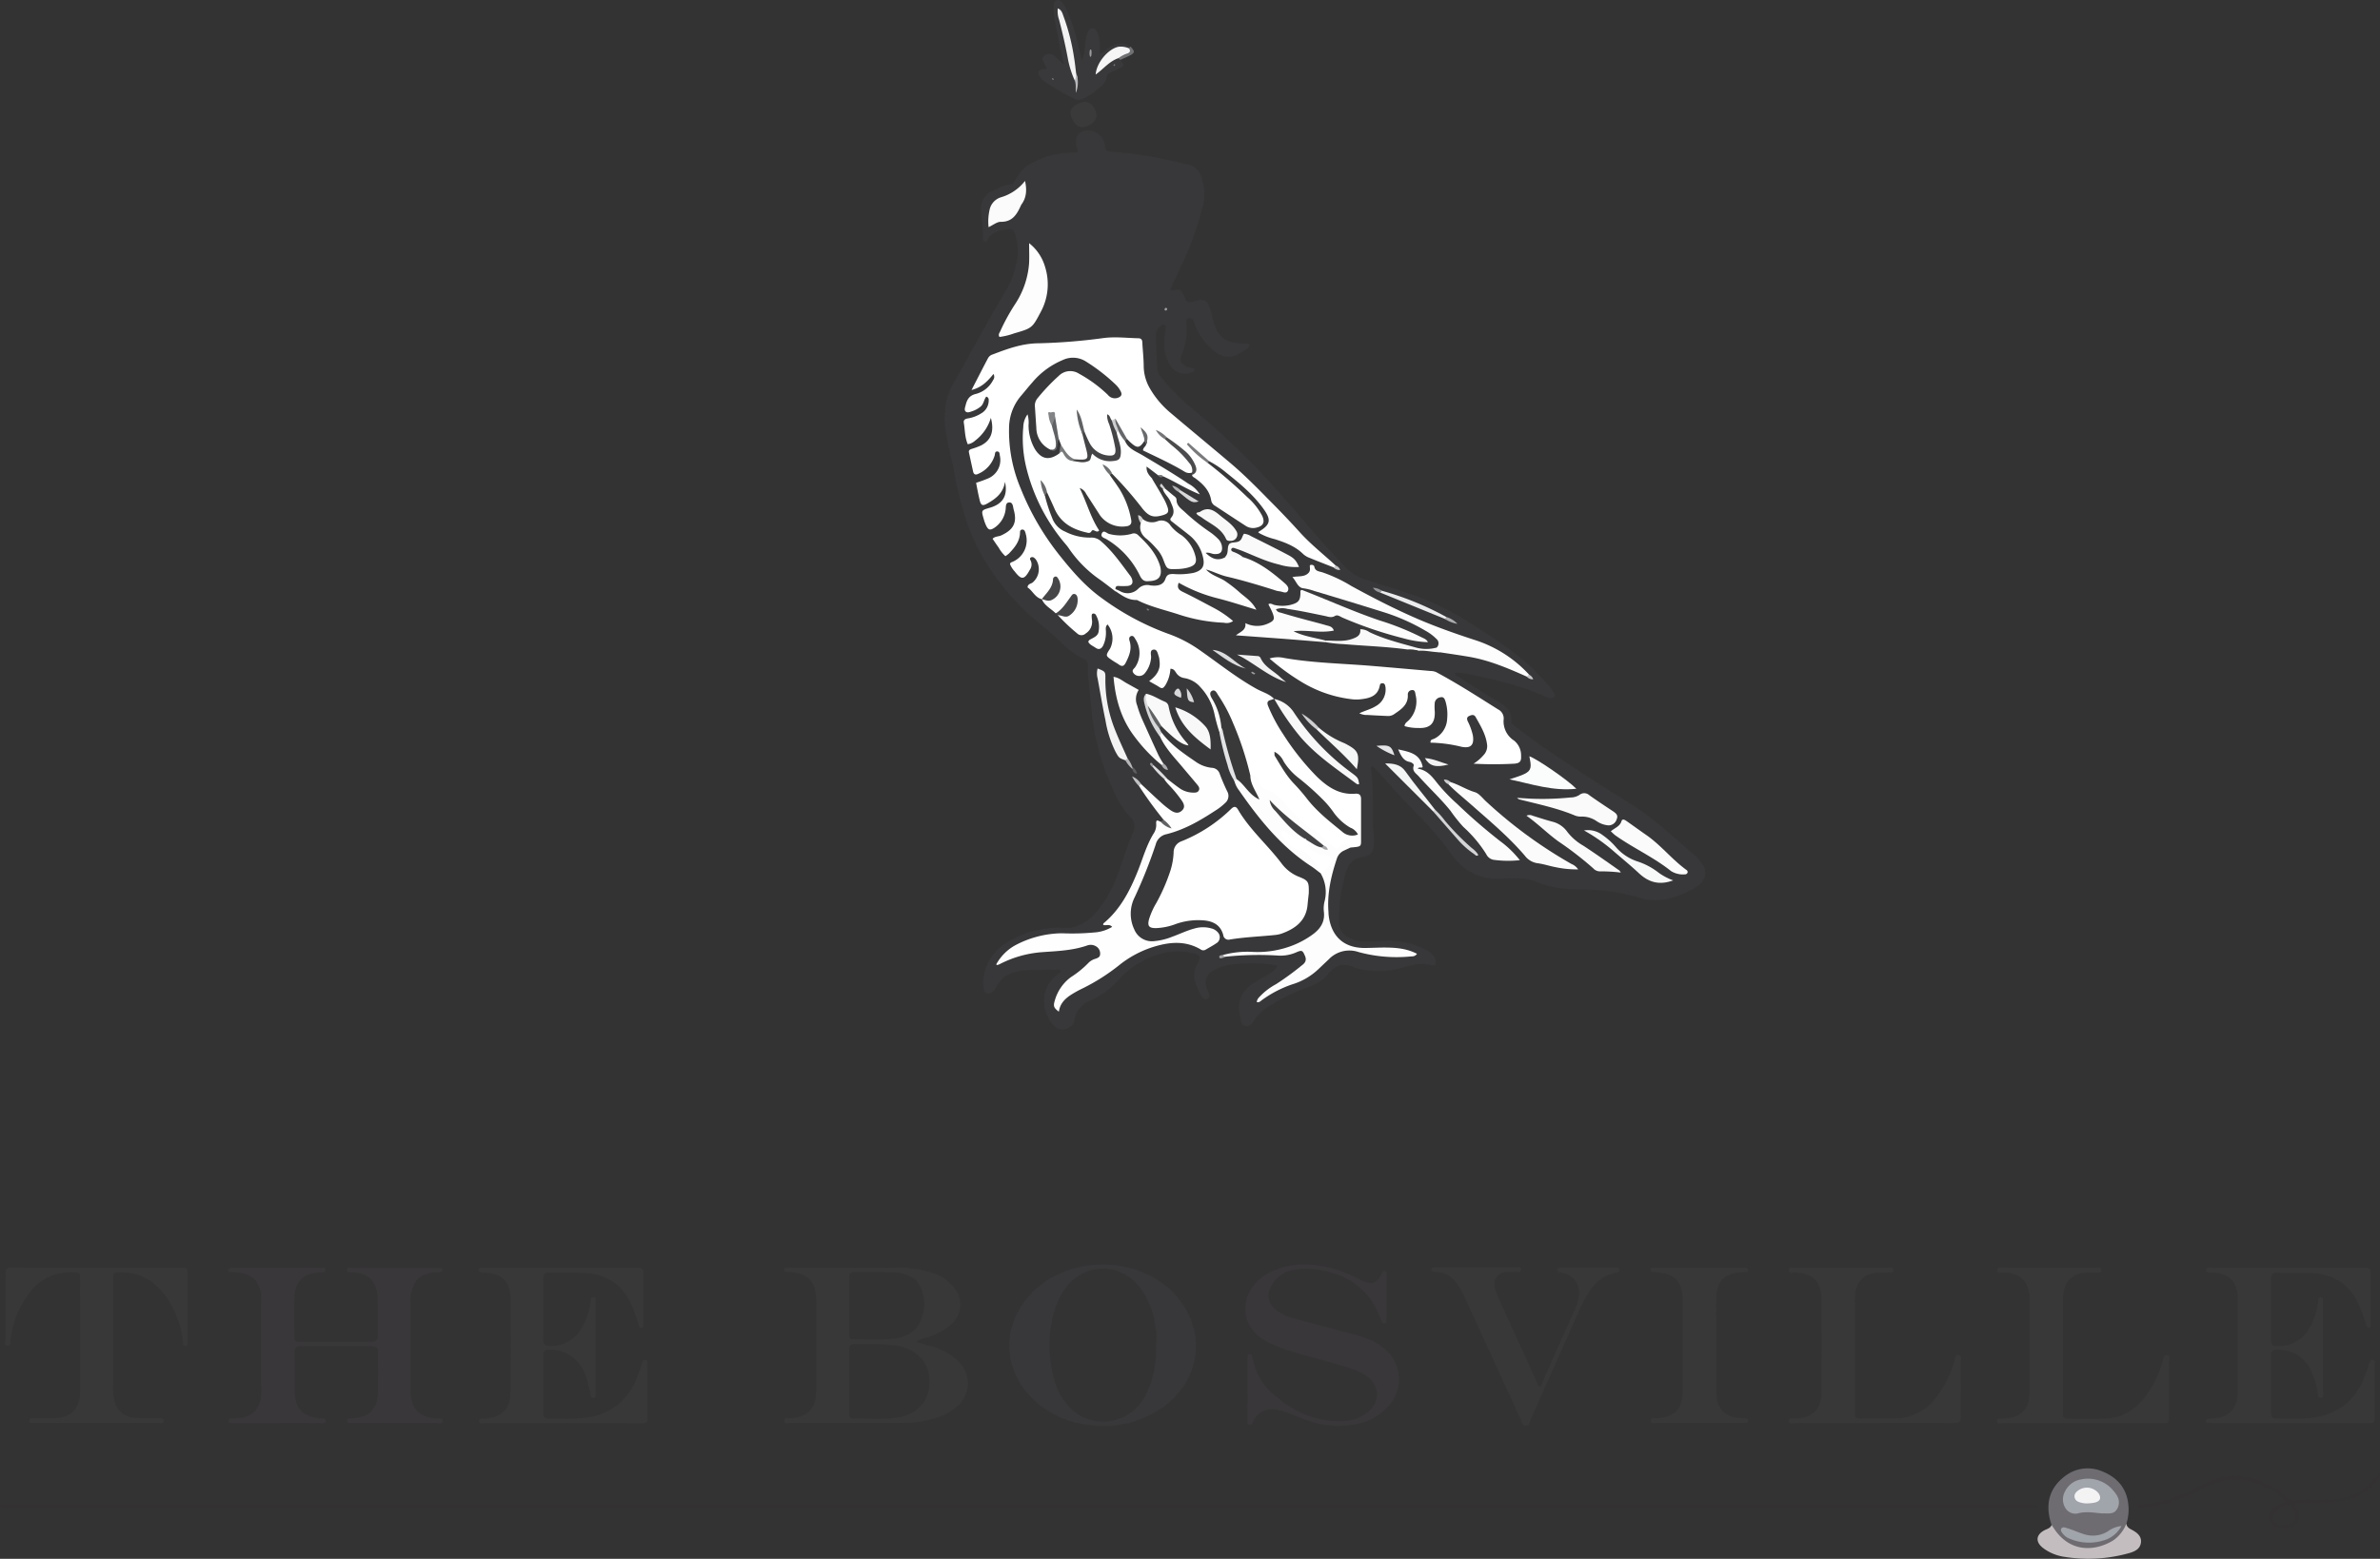 <svg xmlns="http://www.w3.org/2000/svg" id="bosville-logo" class="logo" viewBox="0 0 668.82 438.16"><rect x="0" y="0" width="668.82" height="438.16" fill="#333333" stroke="none"/><path d="M302.71 42.85a3.48 3.48 0 0 0-.27-1.94c-.57-2.74 1.11-4.57 3.89-4.25a5.18 5.18 0 0 1 4.26 4.49c0 1.11.44 1.34 1.38 1.42a122.3 122.3 0 0 1 13.03 1.7c2.83.55 5.62 1.26 8.44 1.83a5.36 5.36 0 0 1 4.37 4.23 14.9 14.9 0 0 1 .18 7.81 96.65 96.65 0 0 1-6.54 17.75c-.86 1.8-1.71 3.6-2.53 5.34.14.36.36.43.59.38 2.16-.45 2.46-.3 3.24 1.6s.8 1.94 2.93 1.42c.31-.07.62-.16.93-.22 1.77-.34 2.49 0 3.21 1.67a15.56 15.56 0 0 1 .83 2.75c1.27 6 3.79 7.93 9.83 7.69a.69.69 0 0 1 .71.4c-.27 1.25-1.55 1.58-2.49 2.18a5.82 5.82 0 0 1-7.5-.41 17.52 17.52 0 0 1-5.35-7.24c-.37-.9-.57-2.36-1.91-2-.92.26-.45 1.56-.45 2.38a18.76 18.76 0 0 1-1.24 7.5c-1 2.34-.23 3.44 2.39 4 .45.09 1.06 0 1 .69 0 .41-.46.58-.86.71a4.83 4.83 0 0 1-6-2.17 10.32 10.32 0 0 1-1.61-5.94c.05-1.43.22-2.87.35-4.3 0-.38.2-.82-.28-1s-.76.1-1.07.35a3.3 3.3 0 0 0-1.34 2.92c.14 3 .27 5.91.4 8.86a4.84 4.84 0 0 0 1.42 3 63.76 63.76 0 0 0 7.56 7.68 217.53 217.53 0 0 1 26 25.14c5.93 6.71 11.59 13.65 17.86 20.06a12.77 12.77 0 0 0 5.5 3.53q6.63 2.08 13.23 4.27c7.5 2.49 14.26 6.43 20.77 10.82 2.92 2 5.84 3.91 8.63 6.06a66.42 66.42 0 0 1 8.66 8.27 18.17 18.17 0 0 1 1.6 2.1c.3.43.83.93.27 1.47a1.5 1.5 0 0 1-1.57.3 6.66 6.66 0 0 1-.67-.26c-7-3.16-14.37-4.8-21.8-6.39a17.2 17.2 0 0 0-3.8-.38c-.06.88.64.89 1.05 1.15 3.73 2.33 7.37 4.8 11.2 7 2.09 1.17 3.88 2.62 3.54 5.43-.08.65.44.94.89 1.29 7.94 6.21 16.48 11.56 24.9 17.07 3.07 2 6.25 3.81 9.3 5.85 6 4 11.2 9 16.67 13.69a11.1 11.1 0 0 1 1.88 2.16 4.08 4.08 0 0 1-.67 5.81 5.18 5.18 0 0 1-.93.75c-5 3-10.49 4.79-16.25 3a56.23 56.23 0 0 0-16.28-2.29c-4.13-.07-8.29-.37-12.21-2.1a15.22 15.22 0 0 0-6.11-1 33.23 33.23 0 0 0-3.6 0c-6.23.63-11.1-2.13-14.46-6.91-4-5.75-9-10.6-13.76-15.62-2.31-2.43-4.51-5-6.77-7.46-.52-.57-1.08-1.09-1.57-1.58a.75.75 0 0 0-.42.93c.81 5.57.37 11.18.65 16.77.05 1.2.18 2.39.17 3.59 0 2.72-.8 4-3.45 4.34s-3.74 2-4.45 4.27a45.48 45.48 0 0 0-1.88 14.2 4.47 4.47 0 0 0 2.6 4 9.18 9.18 0 0 0 4.61 1.16c1.75 0 3.52 0 5.27-.16a22.18 22.18 0 0 1 11.6 2.37c1.37.66 2.71 1.44 3.05 3.15.22 1.11-.11 1.67-1.19 1.35-3.3-.94-6.29.23-9.38 1a23.87 23.87 0 0 1-11.87-.23 4 4 0 0 1-.45-.15c-2.91-1.28-5.27-.9-7.31 1.82-1.57 2.09-4 3.14-6.45 4a54.5 54.5 0 0 0-9.66 4.76 13.06 13.06 0 0 0-4.59 4.12c-.59.92-1.33 2.05-2.6 1.74s-1.33-1.7-1.55-2.77c-.86-4.09.31-6.92 3.82-9.27 1.26-.84 2.62-1.54 3.91-2.35a7.59 7.59 0 0 0 2.88-2.5c-.75-.15-1.33-.31-1.92-.38a40.12 40.12 0 0 0-12.18.25 11.49 11.49 0 0 0-4 1.47 3.71 3.71 0 0 0-1.74 4.92c.13.37.33.73.46 1.1.23.69.49 1.51-.32 1.9s-1.41-.29-1.75-.89c-1.58-2.85-2.94-5.76-1.08-9a3.42 3.42 0 0 0 .21-.43c.65-1.59.5-2-1.12-2.4a17.31 17.31 0 0 0-7.84-.28 23.29 23.29 0 0 0-12.91 7.24 25.89 25.89 0 0 1-8.39 6.25c-2.44 1.1-4.18 2.81-4.54 5.71-.22 1.79-2.87 2.92-4.55 2.16a4.73 4.73 0 0 1-2-1.72c-3.16-4.77-2.54-10.38 2.15-13.79.24-.18.55-.3.63-.69-.39-.55-1-.34-1.5-.34-2.56 0-5.12.07-7.68.13-4 .1-7.37 1.34-9.26 5.21a2.38 2.38 0 0 1-.61.73c-.49.41-1 .88-1.7.65s-.89-.88-.95-1.53a13.17 13.17 0 0 1 .27-4.76 13.67 13.67 0 0 1 6.52-8.26A27.78 27.78 0 0 1 296 260.8a11.09 11.09 0 0 1 1.91-.05c4.63.53 7.94-1.6 10.73-5.06a34.54 34.54 0 0 0 5.58-10.27c1.36-3.85 2.67-7.71 4.14-11.51a3.49 3.49 0 0 0-.79-4.31 22.86 22.86 0 0 1-4.6-7.25 67.51 67.51 0 0 1-6.38-24.2c-.22-3.66-1-7.29-.87-11a2 2 0 0 0-1.29-2c-3-1.36-5.23-3.63-7.58-5.8s-5-4.27-7.46-6.41a67.17 67.17 0 0 1-10.92-12.67c-6.05-8.64-8.68-18.43-10.54-28.54-.67-3.61-1.74-7.13-2.21-10.8-.59-4.56-.25-8.86 2.1-13 4.8-8.39 9.27-17 14.26-25.26a25.64 25.64 0 0 0 3.81-10.26 15.47 15.47 0 0 0-.73-6.85 1.46 1.46 0 0 0-1.8-1.12c-2.34.32-4.65.63-5.85 3.09a.6.6 0 0 1-.78.36.72.72 0 0 1-.46-.76 59.08 59.08 0 0 0-.62-7.4c-.24-3 .88-5.13 3.67-6.32 1.68-.72 3.29-1.68 5.22-1.62a23.94 23.94 0 0 1 3.1-4.38 12 12 0 0 1 3.65-2.25 25.1 25.1 0 0 1 11.42-2.31z" fill="#383739"/><path d="M77.66 400H65.22c-.44 0-1.07.05-1-.64s.59-.66 1.09-.67 1.28 0 1.91-.11c3.45-.37 5.4-2.11 6-5.48a16.94 16.94 0 0 0 .19-3.11v-24-1.2c-.23-4.55-2.52-6.87-7-7.13a17.35 17.35 0 0 1-1.91-.15.66.66 0 0 1-.37-.53.69.69 0 0 1 .39-.52 10.34 10.34 0 0 1 1.67-.11h23.5c.65.13 1.75-.35 1.79.62s-1.09.63-1.73.69c-4.7.39-6.91 2.62-7 7.37-.09 3.44 0 6.88 0 10.31 0 1.67.11 1.78 1.78 1.79h19.91c1.22 0 1.71-.43 1.69-1.69-.06-3.6.06-7.2-.05-10.79-.14-4.44-2.39-6.63-6.88-7-.63-.05-1.76.36-1.74-.67s1.13-.62 1.77-.62h23.27a8.52 8.52 0 0 1 1.43.09.75.75 0 0 1 .46.46.53.53 0 0 1-.48.67c-.64.08-1.28.08-1.92.13-3.79.32-5.79 2.13-6.43 5.9a15.31 15.31 0 0 0-.17 2.62v25.2c.24 4.56 2.45 6.84 7 7.25.72.07 2-.37 2 .69s-1.25.62-1.93.62h-24c-.36 0-1.07.05-1-.64s.58-.66 1.08-.68c.32 0 .64 0 1-.05 4.27-.4 6.51-2.66 6.64-7 .11-3.83 0-7.67.05-11.51 0-1.26-.47-1.67-1.69-1.66H84.39c-1.11 0-1.57.38-1.56 1.53 0 3.84-.09 7.68 0 11.51.16 4.54 2.4 6.69 7 7.15.65.07 1.76-.28 1.71.74s-1.14.57-1.76.58c-4.12.04-8.12.04-12.12.04z" fill="#393739"/><path d="M643.43 400h-21.11c-.64 0-1.28 0-1.92-.06a.47.47 0 0 1-.49-.42.58.58 0 0 1 .5-.68c.55-.1 1.11-.08 1.67-.14 4.41-.41 6.58-2.7 6.76-7.16v-24.92-2.16c-.25-4.22-2.43-6.4-6.61-6.76-.8-.07-2.27.37-2.24-.6 0-1.33 1.53-.68 2.34-.69q20.63-.06 41.27 0h.48c2.08 0 2.1 0 2.11 2.14v14.19c0 .24-.16.51-.43.48a.82.82 0 0 1-.58-.31 7 7 0 0 1-.41-1.11c-.48-1.36-.9-2.74-1.43-4.07-2.47-6.18-7-9.62-13.69-9.89-3.27-.13-6.56 0-9.83-.1-1.11 0-1.58.35-1.58 1.5v17.52c0 1.29.57 1.61 1.75 1.6a9.76 9.76 0 0 0 8.44-4.19 18.38 18.38 0 0 0 2.89-7.55c.09-.47.14-1 .22-1.42a.63.63 0 0 1 .65-.57c.38 0 .55.25.56.61s0 .95 0 1.43v24.24c0 .71.47 1.93-.56 2s-.76-1.18-.93-1.88a22.57 22.57 0 0 0-2.49-7c-2.09-3.27-5.14-4.62-8.92-4.66-1.07 0-1.63.26-1.63 1.45v16.56c0 .85.29 1.36 1.23 1.36 3.92 0 7.85.29 11.73-.45 6.42-1.23 10.76-5 13.19-11 .57-1.4 1-2.87 1.49-4.3.16-.46.37-.93 1-.77s.47.6.47 1v15.59c0 .95-.47 1.23-1.33 1.22h-8.4zM158 400h-21.59c-.64 0-1.74.39-1.8-.55s1.07-.63 1.7-.68c4.83-.45 7.11-2.72 7.16-7.56q.13-12.94 0-25.91c0-5.08-2.23-7.26-7.25-7.62-.32 0-.64 0-1-.05s-.8-.17-.74-.7.35-.5.68-.52h44.39c.92 0 1.26.43 1.26 1.31v14.4c0 .46.06 1-.61 1.08-.5 0-.62-.41-.73-.8s-.29-.92-.44-1.37c-.36-1.06-.7-2.13-1.1-3.17-2.45-6.3-7-9.79-13.81-10.06-3.27-.13-6.55 0-9.83-.12-1.29 0-1.62.53-1.61 1.72q.06 8.63 0 17.27c0 1.27.5 1.64 1.7 1.65a9.79 9.79 0 0 0 8.63-4.3 17 17 0 0 0 2.57-6.15c.15-.7.27-1.41.4-2.12.1-.53 0-1.28.85-1.16s.48.87.55 1.38a4.33 4.33 0 0 1 0 .72v24.23a3.84 3.84 0 0 1 0 .48c-.08.59.25 1.49-.65 1.55s-.73-.9-.87-1.46a36.26 36.26 0 0 0-1.45-5.31c-1.89-4.55-5.67-7-10.28-6.79-1 .05-1.45.33-1.44 1.38v16.56c0 1 .4 1.46 1.41 1.45 3.91-.05 7.84.28 11.72-.48a16.94 16.94 0 0 0 13-10.62c.63-1.46 1.08-3 1.59-4.52.16-.46.28-1 .89-.95s.63.62.63 1.08v15.59c0 .81-.34 1.18-1.15 1.16h-1.68zM27.18 356.31h23.26c2.23 0 2.25 0 2.26 2.23v18.23c0 .58.32 1.54-.56 1.58s-.66-.92-.75-1.51a27.64 27.64 0 0 0-4.46-12c-3.14-4.56-7.34-7.27-13.05-7.21-2.09 0-2.12 0-2.12 2.12v28.78a19.62 19.62 0 0 0 .28 4.77c.74 3.11 2.57 4.9 5.76 5.2 2.14.2 4.31.09 6.46.17.66 0 1.75-.29 1.76.67s-1.1.62-1.72.62H10a2.57 2.57 0 0 1-.48 0c-.49-.08-1.3.2-1.26-.65s.79-.65 1.33-.66h5.51c4.89-.16 7.38-2.61 7.41-7.49.06-10.56 0-21.11 0-31.66 0-1.82-.05-1.79-1.9-1.87a14.18 14.18 0 0 0-12.16 5.54A27.21 27.21 0 0 0 3 376.25c-.12.72.22 2-.75 2-1.25 0-.68-1.37-.69-2.11-.05-5.84 0-11.67 0-17.51 0-2.29 0-2.3 2.42-2.31z" fill="#393839"/><path d="M350.57 390.46v-7.67a13.41 13.41 0 0 1 .08-1.68.72.72 0 0 1 .45-.49.59.59 0 0 1 .72.46c.12.46.25.92.36 1.39a17.22 17.22 0 0 0 5.19 9c5.63 5.13 12.12 8.25 19.93 8a11.86 11.86 0 0 0 6.33-2c4.49-3 4.35-8.38-.27-11.13a24 24 0 0 0-5.77-2.31c-4.54-1.3-9.09-2.53-13.62-3.84a37.43 37.43 0 0 1-8.45-3.33c-5.39-3.13-7.11-9-4.14-14.19a12.83 12.83 0 0 1 5.6-5.09 21.75 21.75 0 0 1 10.94-2.13 32.14 32.14 0 0 1 12.41 3.33c1 .48 2 1 3 1.42 2.26.89 3.41.48 4.6-1.56.2-.34.31-.74.52-1.08a.72.72 0 0 1 .83-.29c.3.06.35.3.39.52a4.29 4.29 0 0 1 0 .72v12.23c0 .45.16 1.05-.43 1.23-.75.24-.92-.39-1.14-.91-.3-.74-.63-1.47-.94-2.2A19 19 0 0 0 374.92 358a25 25 0 0 0-9.93-1.24 9.26 9.26 0 0 0-7.32 4c-2 2.92-1.38 5.94 1.56 7.89a16.87 16.87 0 0 0 5.07 2.11c5.32 1.42 10.65 2.81 16 4.24a34.39 34.39 0 0 1 5.19 1.83 15.12 15.12 0 0 1 3.63 2.31 11.09 11.09 0 0 1 1.17 16 15.75 15.75 0 0 1-9.69 5.26 26.13 26.13 0 0 1-13.94-1.4l-4.47-1.73a16.42 16.42 0 0 0-3.45-1c-3-.46-5 .51-6.56 3.22-.26.45-.35 1.23-1.09 1s-.51-.91-.52-1.45c-.01-2.82 0-5.7 0-8.58z" fill="#393739"/><path d="M526.53 400H504.7c-.71 0-2 .49-2-.51-.09-1.16 1.19-.67 1.88-.72 4.89-.35 7.21-2.53 7.27-7.39q.17-13.2 0-26.39c-.06-4.84-2.41-7-7.31-7.34-.67 0-1.92.52-1.84-.75.06-.89 1.19-.51 1.84-.51h25.67c.66 0 1.9-.52 1.84.72 0 .9-1.18.47-1.83.53-1 .09-2.09 0-3.12.13a6.12 6.12 0 0 0-5.7 5.56 20.13 20.13 0 0 0-.17 3.11v30.47c.06 1.78.06 1.81 1.94 1.83h8.88a14.69 14.69 0 0 0 12-5.88 30.24 30.24 0 0 0 5.09-10c.24-.76.15-2.13 1.24-2s.61 1.45.62 2.2c.07 4.8 0 9.59 0 14.39 0 2.51 0 2.52-2.43 2.53zM585 400h-22.07c-.62 0-1.73.4-1.77-.56s1.08-.58 1.72-.67 1.28-.1 1.91-.21a6.15 6.15 0 0 0 5.42-5.56 21.15 21.15 0 0 0 .15-2.87v-24-1.19c-.19-4.71-2.45-7-7.13-7.29-.72-.05-2 .43-2-.59 0-1.24 1.38-.66 2.12-.67q12.6-.07 25.19 0c.71 0 2-.44 2 .55 0 1.28-1.36.58-2.11.7-.94.14-1.93 0-2.87.15a6.14 6.14 0 0 0-5.68 5.58 16.44 16.44 0 0 0-.15 2.63v31.22c-.11 1.12.36 1.6 1.5 1.58 3.6 0 7.2.11 10.79-.07 4.42-.22 7.85-2.46 10.59-5.84a30.53 30.53 0 0 0 5.07-10c.25-.75.14-2.14 1.27-2s.55 1.48.56 2.26c.06 4.95.05 9.91 0 14.87 0 1.95 0 2-2 2-7.44-.02-14.95-.02-22.51-.02zM432.7 389.76a3.63 3.63 0 0 0 .95-1.64l8.85-19.93a14.45 14.45 0 0 0 1.13-3.4c.6-3.43-.95-6-4.3-7-.46-.13-.95-.15-1.4-.32a.67.67 0 0 1-.31-.57.72.72 0 0 1 .38-.52 2.61 2.61 0 0 1 .93-.11h14.63a7.75 7.75 0 0 1 1 .07.54.54 0 0 1 .47.45.63.63 0 0 1-.39.77c-.3.1-.62.14-.93.22a11.6 11.6 0 0 0-7 5.13 40.37 40.37 0 0 0-3.25 6.13q-6.62 14.9-13.25 29.78c-.34.74-.36 1.95-1.5 1.91s-1.11-1.23-1.45-2q-7.78-16.87-15.5-33.77a20.38 20.38 0 0 0-2.33-4.18c-1.48-1.9-3.27-3.28-5.84-3.24a5.81 5.81 0 0 1-.72-.05.62.62 0 0 1-.62-.59.57.57 0 0 1 .58-.61 11.72 11.72 0 0 1 1.19-.05h21.59c.64 0 1.78-.38 1.82.54 0 1.22-1.19.62-1.87.72-.87.11-1.77 0-2.63.15a3.22 3.22 0 0 0-2.85 4.17 12.58 12.58 0 0 0 .9 2.72q5.44 12 10.93 24c.18.51.32.98.79 1.22zM477.59 356.31h11.52a11.61 11.61 0 0 1 1.67.08.72.72 0 0 1 .45.48.53.53 0 0 1-.5.66c-.64.08-1.28.08-1.92.13-4.05.33-6.28 2.54-6.46 6.61-.13 2.8-.05 5.6-.05 8.4v17.51a17.15 17.15 0 0 0 .15 2.87 6.1 6.1 0 0 0 5.54 5.43c.71.1 1.44.12 2.16.16.49 0 1.06.08 1.1.66s-.58.61-1 .65-.64 0-1 0h-23.51c-.63 0-1.77.41-1.8-.53 0-1.16 1.18-.72 1.88-.78 4.89-.4 7-2.61 7-7.56v-25.67c0-5.23-2.1-7.43-7.29-7.78a11.69 11.69 0 0 1-1.19-.09.54.54 0 0 1-.48-.46.56.56 0 0 1 .48-.69 13.41 13.41 0 0 1 1.68-.07z" fill="#393839"/><path d="M0 423.44a.66.66 0 0 1 .73-.44H569.9a17.69 17.69 0 0 1 2.63.1c.46.06.64.45.06.75a12.46 12.46 0 0 0-3.11-.13H3.07a6.8 6.8 0 0 1-3.07-.28z" fill="#343132"/><path d="M0 423.44h569.53a5.93 5.93 0 0 1 3.06.37c-1 0-1.92.1-2.88.1H2.88c-.95-.02-2.05.47-2.88-.47z" fill="#343132"/><path d="M314.82 16.83c1.29 1.61 1.28 1.65-.6 2.58-.72.35-1.45.67-2.16 1-.41.22-.89.43-1 1-.27 2.34-2.27 3.34-3.76 4.68a14.63 14.63 0 0 1-3.34 1.8 2.28 2.28 0 0 1-2.08-.12 66.33 66.33 0 0 1-8.24-4.77 5.73 5.73 0 0 1-1.35-1.34c-.93-1.27-.61-2 1-2.25.28-.06.62.2.89-.26a10.24 10.24 0 0 1-.78-1.39c-.25-.62-.87-1.34-.07-1.94a2 2 0 0 1 2.67-.32c.93.71 1.77 1.53 3.06 2.65-1.24-4.41-1.83-8.42-2.63-12.39a15.86 15.86 0 0 1-.34-4.29c0-.56.12-1.16.74-1.39a1.46 1.46 0 0 1 1.67.64 11.64 11.64 0 0 1 1.5 2.7 52 52 0 0 1 3.3 10.49c.19.93.42 1.85.7 3 1-2 .66-4 1.1-5.78a6.83 6.83 0 0 1 .65-2.29c.77-1.21 1.92-1.18 2.56.13a9.6 9.6 0 0 1 .78 4.68V15c1.16-.19 1.73-1.14 2.56-1.63 2-1.18 4-1.7 6.05-.3a.74.74 0 0 1-.3.9 9.49 9.49 0 0 0-7.13 3.5c2.46-2 2.46-2 4.28-1.61a.79.79 0 0 1 .27.97z" fill="#39383a"/><path d="M576.53 428.65c-1.9-5.59-.75-10.2 3.54-13.55a10.36 10.36 0 0 1 10.63-1.54c4 1.58 6.79 4.46 7.35 9a12.92 12.92 0 0 1-.49 5.69c0 4.39-2.95 6.31-6.54 7.31-4 1.13-8 1.21-11.58-1.73-1.69-1.41-3.01-2.83-2.91-5.18z" fill="#6e6c71"/><path d="M576.53 428.65l.81 1.19c4.26 6.27 10.9 6.48 16.43 3.2a10.28 10.28 0 0 0 3.79-4.81c.06.93.69 1.34 1.44 1.73 1.46.77 2.86 1.77 2.64 3.62s-1.8 2.56-3.4 3a42.36 42.36 0 0 1-18.26 1 13 13 0 0 1-5.91-2.51c-2.12-1.68-1.94-3.64.4-4.91.76-.41 1.7-.56 2.06-1.51z" fill="#c3bdc0"/><path d="M304.09 35.77c-1.55 0-3.26-2.14-3.26-4.11 0-1.52 2.06-3 4.29-3 1.54 0 3 2 3 4-.07 1.53-2.12 3.09-4.03 3.11z" fill="#3b3a3b"/><path d="M656.46 421.43c1.31-.34 2.64-.58 3.91-1a15.11 15.11 0 0 0 8.45-6.8c-.36 3.82-5.57 7.47-11.27 8.33-1.55-.21-.88-.02-1.09-.53z" fill="#343132"/><path d="M314.82 16.83l-.51-.49c-.4-1.23.48-1.65 1.34-2 .55-.21 1.22-.14 1.55-.79l.5-.46c1.25 1.33 1.27 1.72-.06 2.44-.9.47-1.87.87-2.82 1.3z" fill="#707174"/><path d="M292.75 168.43c-1.92-.5-2.58-2.43-4-3.32.09-1 .92-1 1.39-1.34a4.89 4.89 0 0 0 1-6.44 2.94 2.94 0 0 0-.49-.51.87.87 0 0 0-.9-.16c-.34.15-.36.49-.17.8a2.57 2.57 0 0 1-.19 2.72c-1.53 2.83-2.35 2.92-4.27.41a6.44 6.44 0 0 1-1.28-2 .56.56 0 0 1 .41-.55 6.54 6.54 0 0 0 3.94-8.16c0-.15-.1-.3-.15-.45a.75.75 0 0 0-.91-.56c-.38.08-.48.39-.49.72 0 2.52-1.49 4.32-3.11 6a7.64 7.64 0 0 1-1 .74 9.44 9.44 0 0 1-1.91-2.45c-.57-.76-1.09-1.57-1.69-2.44.7-.72 1.65-.59 2.41-.94 3.5-1.6 4.56-3.62 3.52-7.27-.22-.77-.17-2.07-1.28-2s-.85 1.32-1 2.11a7.21 7.21 0 0 1-3.26 5.09c-1.08.65-1.54.55-2.12-.53a11 11 0 0 1-.75-2c-.73-2.46-.72-2.47 1.68-3.17 3.66-1.06 5.14-3.38 4.29-7.29-.52 3.26-2.66 4.77-4.95 6.08-1.36.78-1.81.54-2.17-.94s-.7-3.25-1-4.88a33.9 33.9 0 0 0 3.46-1.26 5.6 5.6 0 0 0 3.23-6.29c-.12-.51 0-1.28-.82-1.25-.61 0-.53.68-.65 1.12a8.21 8.21 0 0 1-4.64 5.18c-.74.37-1.23.17-1.42-.65-.4-1.79-.78-3.58-1.17-5.37-.14-.64.26-.81.76-1a19.3 19.3 0 0 0 2.69-1c2.75-1.42 3.72-3.93 2.71-7.73a12.52 12.52 0 0 1-4.44 6.42 4 4 0 0 1-2.05 1c-.84-1.94-.77-4-1.11-6-.13-.78.3-1.11 1.07-1.25a10 10 0 0 0 3.79-1.41 4.17 4.17 0 0 0 2.13-3.78.88.88 0 0 0-.69-.94c-.67.84-.69 2.1-1.62 2.83a7.5 7.5 0 0 1-2.3 1.26c-.6.19-1.29.54-1.82.13s-.2-1.2-.06-1.78c.4-1.6 1-2.79 3-3.23a7.57 7.57 0 0 0 4.72-3.85 1.52 1.52 0 0 0 .11-1.73c-1.58 1.94-3.19 3.75-6.16 4.5 1.69-3.28 3.16-6.16 4.66-9a2.25 2.25 0 0 1 1.31-1c4.18-1.6 8.31-3.11 12.94-3.13A162.11 162.11 0 0 0 310.26 95c3.22-.39 6.38 0 9.57.08.78 0 1.14.31 1.18 1.13.11 2.23.38 4.46.39 6.69a12.71 12.71 0 0 0 1.8 6.38 25.68 25.68 0 0 0 5.71 6.74c5.61 4.75 11.28 9.42 16.89 14.17 3.79 3.21 7.29 6.73 10.75 10.27 3 3 5.93 6.06 8.77 9.2 3.07 3.39 6.67 6.2 10 9.28.1.48 0 .72-.56.55-2.22-.88-4.46-1.73-6.67-2.65a5.6 5.6 0 0 1-1.85-1.08c-2.24-2.22-5.06-3.27-8-4.21a17.38 17.38 0 0 1-4.64-1.85c.06-.12.08-.21.13-.24 3.31-2 3.61-3.27 1.3-6.47-2.89-4-6.64-7.12-10.46-10.15a26.87 26.87 0 0 0-4.77-3.2c-1.55-.19-2.13-1.73-3.22-2.33a16.82 16.82 0 0 1 2.76 2.77 133.74 133.74 0 0 1 11.2 9.68 18.17 18.17 0 0 1 4.16 5.24c.83 1.81.29 2.88-1.64 3.31a3.79 3.79 0 0 1-3-.5c-2.87-1.86-5.73-3.75-8.59-5.62a2.19 2.19 0 0 1-1.1-1.5c-.43-2.82-2.3-4.63-4.45-6.24-.36-.27-.89-.4-.93-1 .92-1.32.53-2.5-.32-3.7-1.88-2.66-4.48-4.54-7-6.51-.27-.24-.53-.49-.81-.72.31.24.57.53.88.78 2.5 1.91 5 3.79 6.87 6.41.67.95 1.52 2 .33 3.14a2.44 2.44 0 0 1-2-.24c-3.78-2.29-7.81-4.1-11.73-6 0-.82.79-1.08.88-1.73a.79.79 0 0 0 .16-.85c-.08-.29-.11-.59-.19-.89a1.27 1.27 0 0 1-.45.78c-1.39 2.07-2 2.15-3.83.52-.35-.31-.68-.65-1-1-2.06-.46-2.13-2.81-3.6-3.79 0 0-.18 0-.17.09-.23 1.66.84 3 1 4.56s.78 3.06-.51 4.15-2.84.21-4.24-.28c-3.25-1.14-3.89-4.14-4.89-6.87a14.26 14.26 0 0 1-.68-2.55 17.83 17.83 0 0 0 1.14 3.8c.42 1.21 1 2.36 1.29 3.6.73 2.8.11 3.68-2.68 3.74h-1.2c-2.63-.63-3.81-2.46-4.13-5l-.53-1.42c-1.11-1.55-1.07-3.47-1.63-5.13a4.83 4.83 0 0 0 .48 1.77 15 15 0 0 1 .5 5.17c0 1.3-.66 1.47-1.7 1.13a6.77 6.77 0 0 1-4-6.08c-.14-2-.26-4-.4-6a3.24 3.24 0 0 1 .77-2.44 55.66 55.66 0 0 1 5.94-6.25 4.55 4.55 0 0 1 5.7-.59 37.57 37.57 0 0 1 8.09 5.94 2.51 2.51 0 0 0 2.79.83c.91-.34 1.31-.84.82-1.81a6.89 6.89 0 0 0-1.42-1.91 51.71 51.71 0 0 0-8.52-6.59 6.73 6.73 0 0 0-6.44-.27 22.26 22.26 0 0 0-8.41 6.2c-1.17 1.31-2.25 2.7-3.38 4a14.09 14.09 0 0 0-3.21 8.84 41.41 41.41 0 0 0 3.29 17.06 74 74 0 0 0 10.92 18.77c3.61 4.54 7.36 8.85 12.1 12.2a74.43 74.43 0 0 0 18.31 9.8 36.45 36.45 0 0 1 8.9 4.59c5.3 3.69 10.35 7.77 16 10.91 1.64.92 3.55 1.38 4.92 2.79h.05a7.4 7.4 0 0 1-.89.34c-1.07.25-1.16.83-.77 1.77a44.88 44.88 0 0 0 4.16 7.8 71.73 71.73 0 0 0 9.52 12c3 2.9 6.32 5.15 10.78 4.79 1.06-.08 1.63.3 1.63 1.49v11.73c0 1.66-.09 1.66-2.83 1.9a2.65 2.65 0 0 0-3.06.76c-.74.85-1.6.88-2.21.1-2.18-2.78-5.25-4.45-7.92-6.6a55.19 55.19 0 0 1-6-5.59c-1.61-1.73-3.22-3.45-5.67-4-1.05-.23-1.31-1-1.61-2s-.66-2.32-2.22-2.27c-.89-.3-1.11-1.06-1.29-1.86a82.25 82.25 0 0 0-6.67-18.23c.54 1.75 1.55 4 1.27 6.53-.36.55-.72 1.11-1.53.92a46.13 46.13 0 0 1-1.51-5.53 16 16 0 0 0-3.9-7.3 7.58 7.58 0 0 0-4.49-2.55 3.28 3.28 0 0 1-2.34-1.51c-.35-.49-.64-1.13-1.59-1.11a10 10 0 0 1-1.43 4.63c-.5.7-.81 1.11-1.67.53s-1.77-1-2.88-1.68c2-1.46 3.28-3.21 2.91-5.69a5.59 5.59 0 0 0-.18-1.18c-.31-.79-.42-2.05-1.41-2-1.23.08-.76 1.39-.77 2.15a7.8 7.8 0 0 1-1.84 4.59 2 2 0 0 1-3.28-.41c-.27-.66.39-1 .66-1.42a7.12 7.12 0 0 0 0-7.91c-.27-.48-.6-1.07-1.28-.75-.5.24-.46.85-.32 1.28.73 2.27-.08 4.22-1.08 6.18-.48.92-1 1.15-1.87.53-.58-.42-1.23-.75-1.82-1.16-2-1.34-2-1.35-.69-3.37a6.33 6.33 0 0 0-.71-6.77c-.75.63-.43 1.49-.46 2.25a8.43 8.43 0 0 1-.8 3.71c-.49.91-1.19 1.25-2.15.57-.7-.5-1.57-.79-2-1.6.05-.51.44-.66.78-.84 1-.54 2.06-1 2.14-2.34a6.71 6.71 0 0 0-.78-4.39.77.77 0 0 0-.78-.43c-.42.07-.42.42-.42.73a9.55 9.55 0 0 0 .1 1.19 3.86 3.86 0 0 1-1.78 3.68 1.71 1.71 0 0 1-2.38 0 52.66 52.66 0 0 1-5.48-5.19c.89-1.41 3.26-.63 3.9-3-1.53 1.2-2.61 2.68-4.48 2.52-1.32-1.34-3.2-2.14-3.92-4.07a4.3 4.3 0 0 0 3.52-2.43 5.66 5.66 0 0 1-3.51 2.54zM367.79 251.1c-.11 1-.24 2.06-.33 3.1-.36 4.45-3.25 6.71-7.08 8.14a8 8 0 0 1-1.86.45c-4.29.46-8.61.59-12.87 1.29a1.48 1.48 0 0 1-1.9-1.28c-.73-2.69-2.67-3.81-5.31-4.08a18.9 18.9 0 0 0-8 1 17.39 17.39 0 0 1-5.61 1.16c-2 0-2.42-.62-1.93-2.51a21.19 21.19 0 0 1 2.06-4.58 52 52 0 0 0 4-9.24 19.91 19.91 0 0 0 .85-4.95 3.26 3.26 0 0 1 2.21-3.13 42.54 42.54 0 0 0 14-9.15c.82-.78 1.37-.63 1.88.24 3.29 5.64 8.3 9.91 12.2 15.08a11.16 11.16 0 0 0 4.85 3.78c2.78 1.1 2.9 1.45 2.84 4.68z" fill="#fff"/><path d="M325.41 133.56c-1-.77-2-1.53-3.19-2.42-.14 1.61.75 2.49 1.58 3.4 2.94 2 4 5.22 5.17 8.29a1.94 1.94 0 0 1-.62 2.11c-1.46 1.33-5.61 1.07-7.15-.33-3-2.71-4.81-6.3-7.34-9.35a16.51 16.51 0 0 0-1.33-1.67 10.15 10.15 0 0 1-.95-1 8.39 8.39 0 0 0 .91 1c2.92 3.61 6 7.11 6.42 12.08.16 1.91-.49 3-2.41 3.34a7.76 7.76 0 0 1-8.69-4.38c-.78-1.5-1.58-3-2.18-4.11 1.15 2 2.33 4.45 3.61 6.84.91 1.71.38 2.6-1.54 3-4.5.8-9.83-2.08-11.78-6.33-.78-1.7-1.23-3.53-2.06-5.21a3.92 3.92 0 0 0-.38-1.14c.26.61.45 1.34.76 2a30.08 30.08 0 0 1 1.32 3.49c1.64 5.43 7.62 7.39 11.57 7.31a3.17 3.17 0 0 1 2.07.62c3.81 2.55 6.48 6.15 9.17 9.73a3.43 3.43 0 0 1 .6 3.6c-.64 1.39-1.94 1.38-3.25 1.18a2.41 2.41 0 0 0-1.57.32 4.55 4.55 0 0 1-.73.27c-1.39-1.06-2.76-2.14-4.17-3.16a33.78 33.78 0 0 1-8.78-8.74 13 13 0 0 0-1-1.32 52.07 52.07 0 0 1-11.17-22 34.75 34.75 0 0 1-.74-10.95 6.28 6.28 0 0 1 1.2-3.56 8.4 8.4 0 0 1 .28 3 13.51 13.51 0 0 0 1.84 6.85c1.82 2.82 4 3.18 6.82 1.12.26-.61.28-2.11 1.27-.45a5 5 0 0 0 2.83 2.4c1.89.11 4.06 1 4.78-1.93.13-.53.85-.38 1.4 0a9.23 9.23 0 0 0 2.51 1.2c2.76.86 3.81 0 3.67-2.93-.07-1.45-1-2.72-.78-4.22a1.08 1.08 0 0 1 .83-.63c1.35.64 1.56 2 2 3.21.94 2.07 3 2.79 4.75 3.81 4.37 2.61 8.76 5.2 13 8.06a8.23 8.23 0 0 1 3.21 3c-3.8-1.51-6.91-3.55-10.27-5.06a1.77 1.77 0 0 1-1.49-.34z" fill="#feffff"/><path d="M382 200.49c1.67-.79 3.25-1.14 4.61-2a5.31 5.31 0 0 0 2.72-5.44c-.09-.48-.2-1-.84-1s-.68.37-.77.77c-.55 2.72-2.62 3.39-5 3.69a10.81 10.81 0 0 1-3.11 0 34.93 34.93 0 0 1-13.71-4.74 63.58 63.58 0 0 1-9.14-6.67 7.81 7.81 0 0 1 4.1-.16c8.22 1.44 16.55 1.55 24.83 2.25 5.42.45 10.83.93 16.25 1.41a4.29 4.29 0 0 1 1.62.31c6 3.2 11.69 6.88 17.43 10.49a2.84 2.84 0 0 1 1.57 2.74 6.36 6.36 0 0 0 2.89 6 5.37 5.37 0 0 1 2 4.41c.09 1.47-.4 2-1.93 2.11a103.42 103.42 0 0 1-11.42 0 12.56 12.56 0 0 0 3.07-2.72 3.63 3.63 0 0 0 .75-2.45c-.32-3-1.83-5.42-3.23-7.93-.49-.87-1.22-.59-1.88-.28s-.6.88-.36 1.44a16.59 16.59 0 0 1 1.45 4c.41 2.65-.53 3.7-3.16 3.2a39.62 39.62 0 0 0-8.74-1.17c-.09-1 .7-.9 1.11-1.14a6.56 6.56 0 0 0 3.57-5.59 12.75 12.75 0 0 0-.43-4.73c-.21-.66-.45-1.52-1.41-1.3a1.85 1.85 0 0 0-1.65 1.52 13.63 13.63 0 0 0 0 2.39c.17 3.41-1.28 4.91-4.69 4.72a12.72 12.72 0 0 1-3.8-.52c.06-.88.78-1.21 1.23-1.69a7.58 7.58 0 0 0 1.87-7.11c-.11-.6-.14-1.42-1-1.33a1.21 1.21 0 0 0-1.18 1.29c.15 2.79-1.8 4.09-3.74 5.41a2.94 2.94 0 0 1-1.8.59c-1.91-.08-3.83-.17-5.75-.29a4.66 4.66 0 0 1-2.33-.48z" fill="#fff"/><path d="M320.65 220.37c1.87 1.74 3.72 3.5 5.62 5.21a25.33 25.33 0 0 0 2.61 2.11c1.43 1 2.47 1 3.41 0s.2-2.13-.43-3a35.92 35.92 0 0 0-3.2-3.87 12.87 12.87 0 0 1-1.5-1.81.59.59 0 0 1 .8-.12c1.13.87 2.24 1.77 3.41 2.59a6.72 6.72 0 0 0 3.79 1.31c.63 0 1.34.08 1.71-.58s-.06-1.22-.47-1.71c-1.47-1.78-3-3.54-4.46-5.3-2.22-2.6-4.58-5.09-6-8.26-.37-.6-.33-1 .51-1 2.56 3.37 6 5.73 9.42 8.07a9.66 9.66 0 0 0 4.64 1.81 2.42 2.42 0 0 1 2.28 1.77c.62 1.64 1.31 3.26 2.08 4.84a2.6 2.6 0 0 1-.56 3.26 16.24 16.24 0 0 1-2.84 2.2c-4.29 2.81-8.71 5.37-13.75 6.61a3.88 3.88 0 0 0-2.94 2.86 137.57 137.57 0 0 1-5.94 14.9 10.23 10.23 0 0 0-.08 9 5.33 5.33 0 0 0 5.34 3.3 17.73 17.73 0 0 0 5.34-1.27c2.1-.76 4.11-1.75 6.28-2.32a8.55 8.55 0 0 1 4.73 0 3.44 3.44 0 0 1 1.8 1.12 2 2 0 0 1-.09 2.8c-1.09.79-2.31 1.43-3.47 2.11a1.29 1.29 0 0 1-1.36-.18c-4.29-2.48-8.74-2.05-13.22-.66a29.32 29.32 0 0 0-9.66 5.18 56.49 56.49 0 0 1-10.58 6.66c-.79.38-1.56.81-2.31 1.26-2 1.19-3.65 2.61-4 5.11-1.42-1.07-1.63-1.53-1.14-3.14a12.25 12.25 0 0 1 4.55-6.59 27 27 0 0 0 4.82-3.91 4.54 4.54 0 0 1 2-1.22c.71-.23 1.39-.49 1.37-1.41a2.33 2.33 0 0 0-1.26-2.16 2.89 2.89 0 0 0-2.33-.2c-4.14 1.45-8.45 1.59-12.76 1.9a30.91 30.91 0 0 0-11.87 3.36 3.74 3.74 0 0 1-.66.25c-.06 0-.14-.06-.34-.15a13.63 13.63 0 0 1 5.24-5.33 28.57 28.57 0 0 1 13.32-3.44 65.51 65.51 0 0 0 8.86-.22 11.07 11.07 0 0 0 5.17-1.58c-.79-.93-1.76-.24-2.53-.57.05-.16 0-.37.14-.45 4.64-3.86 7.31-9 9.52-14.46 1.5-3.69 2.51-7.59 4.68-11a4.28 4.28 0 0 0 .56-2.54c-.07-1.55.8-.6 1.35-.49s.88 0 .67-.67a113.29 113.29 0 0 1-6.85-9.43c-.07-.47.09-.65.58-.55zM313.42 166.14v-.57c.64-.5 1.33-.19 2 0a3.66 3.66 0 0 0 3.69-.93 3.23 3.23 0 0 1 3.49-.89 3.25 3.25 0 0 0 4.27-1.78 2.12 2.12 0 0 1 2.21-1.26 35.43 35.43 0 0 0 4.7-.25c3.25-.53 3.76-2.3 2.86-5s-2.91-4.56-5.18-6.15c-.89-.62-1.66-1.37-2.55-2-.67-.47-1.17-1.26-.56-2.06 1.26-1.64.39-3-.32-4.52-.51-1.08-1.8-1.89-1.27-3.37a.53.53 0 0 1 .68 0l2.18 1.82c.42.35 1 .65 1 1.28 0 1.57 1.14 2.4 2.14 3.28a58.76 58.76 0 0 0 7.26 5.82 15.26 15.26 0 0 1 2.2 1.83 3.71 3.71 0 0 1 1.14 2.05c.28 1.67-.39 2.39-2.07 2.3-.76 0-1.46-.57-2.47-.33 1.68 1.65 3.35 2.35 5.44 1.25 1.62-1.39 3.29-.2 4.94-.1 4.48 1.33 8.07 4.13 11.53 7.1.7.6 1.67 1.44 1.19 2.4s-1.59.18-2.42.14a5.79 5.79 0 0 1-1.39-.35c-4.42-1.39-8.85-2.72-13.36-3.78-2-.47-3.83-1.45-5.84-2 1.39 1.54 3.36 2.08 5.07 3.06a38.09 38.09 0 0 1 4.72 3.68c1.6 1.3 3.31 2.5 4.36 4.58-3.66-1.09-7.29-2.31-11-3.24a43.63 43.63 0 0 1-10.83-4.35c-.53 1.4 0 2 1.12 2.55 2.95 1.41 5.84 3 8.72 4.51a29.52 29.52 0 0 1 5.45 3.71 3.18 3.18 0 0 1-2.57.47 46.66 46.66 0 0 1-12.95-2.4c-3.87-1.25-7.87-2.14-11.52-4-2.43.11-4.21-1.28-6.06-2.5z" fill="#fefefe"/><path d="M351.37 218a2.27 2.27 0 0 1 2.6 1.94 2.64 2.64 0 0 0 2 2 13.34 13.34 0 0 1 5.22 4 55.81 55.81 0 0 0 6.19 6.3c.12.1.21.27.35.32 2.92 1 4.61 3.56 6.84 5.43.64.55 1 .72 1.8.09 1.45-1.2 1.57-1.12 3.25.1l-1.94.91a3.68 3.68 0 0 0-2 2.26c-1.63 4.89-2.78 9.85-2.35 15.06 0 .56.07 1.12.16 1.67.93 5.36 4.3 8.28 9.75 8.38 1.84 0 3.68-.1 5.52-.12 3.2 0 6.37.16 9.44 1.76-.56.81-1.29.71-1.94.76a40.47 40.47 0 0 1-14.5-1.26 8 8 0 0 0-8.36 2.06l-2.79 2.64a18.36 18.36 0 0 1-7.58 4.42 32.05 32.05 0 0 0-8.27 4.29c-.44.28-.77.82-1.56.69 0-.89.65-1.39 1.17-1.94a18.05 18.05 0 0 1 4.23-3.13 79.87 79.87 0 0 0 7.16-5.22c.89-.64 1.5-1.37 1-2.63-.71-1.67-.86-1.81-2.58-1.05a11 11 0 0 1-5.15.86 88.84 88.84 0 0 0-14.86.35c-.49.14-.62-.06-.48-.51a26.21 26.21 0 0 1 8.31-.87 27.17 27.17 0 0 0 11.72-2 25.15 25.15 0 0 0 4.82-2.65c2.41-1.66 3.91-3.72 3.47-6.83a8.42 8.42 0 0 1 .25-2.86 10.35 10.35 0 0 0-1.21-7.85 4.5 4.5 0 0 0 .82-1.67c.56-1.41.28-2.29-1.37-2.47-2.08-.23-2.69-2.21-3.94-3.42-.45-.44-.1-1.19.37-1.69 1.49-1 2.17.73 3.25.94h-.06a53.39 53.39 0 0 1-10.33-8.39c1.69 1.4 3.36 3.67 5.79 5.14.67.4 1.69.88 1.42 2.07-1.64 2.1-2.71 2-4.84-.34a4.55 4.55 0 0 0 2.76 2.11c2.79.76 4.17 3.16 6 5a1.75 1.75 0 0 1 .08 2.73c-.83-.62-1.62-1.29-2.49-1.86-8.48-5.5-14.64-13.2-20.32-21.36a7.21 7.21 0 0 1-1.28-2.55c-.22-.38 0-.65.24-.9 2.11-.09 2.68.38 4.58 3.69-.22-1.4-2.55-2.69-.36-4.4z" fill="#fdfdfd"/><path d="M326.75 137.38c.37 1.43 1.66 2.32 2.2 3.66s1.48 2.91.17 4.46c-.58.68.09 1 .48 1.31 1.56 1.25 3.16 2.45 4.71 3.7a10.89 10.89 0 0 1 3.78 6.24c.54 2.4-.24 3.6-2.62 4.26a20.36 20.36 0 0 1-5.72.33c-1.12 0-1.8.07-2.26 1.41-.66 1.93-2.62 2-4.27 1.79a3.5 3.5 0 0 0-3.35.94 4.19 4.19 0 0 1-5.11.69c-.42-.22-.86-.4-1.3-.6 0-.55.17-.89.81-.87a19.07 19.07 0 0 0 2.62 0c1.23-.14 1.61-.85 1.2-2a3.26 3.26 0 0 0-.46-.84c-2.54-3.36-4.91-6.86-8.15-9.65a4 4 0 0 0-3-1.1 15.08 15.08 0 0 1-7.13-1.67 6.54 6.54 0 0 1-3.68-3.87 42.48 42.48 0 0 1-2-6.12c-.14-.52-.4-1.12.56-1.07.7 1.52 1.41 3 2.08 4.56 1.75 4 5 5.82 9 6.73.49.11 1 .35 1.42-.37.54-.88 1.41.75 2.16-.2-2.37-3.53-3.42-7.7-5.48-11.93a3.18 3.18 0 0 1 1.84 1.69c1.32 2 2.59 4 3.88 6a7.71 7.71 0 0 0 7.78 3c1-.29 1.14-1 .95-1.88a24.62 24.62 0 0 0-3.22-8.44c-.86-1.35-1.81-2.63-2.72-3.94-.14-.48.06-.63.52-.52a103.66 103.66 0 0 1 8.61 9.87c1.82 2.25 3.12 2.64 5.79 1.84 1.39-.42 1.7-.89 1.25-2.27a14.45 14.45 0 0 0-1.19-2.59c-1-1.8-2.08-3.56-3.13-5.34a2.66 2.66 0 0 1 2.58 1.38c-.35.56.42.88.4 1.41z" fill="#3a393a"/><path d="M429.06 190.19c-5.24-2.34-10.51-4.59-16.2-5.57-2.75-.47-5.51-.86-8.26-1.28-1.05-.08-1.89-.41-2-1.62.44-1.58-.45-2.37-1.7-3.1-6-3.5-12.53-5.53-19.09-7.58-4.69-1.47-9.21-3.43-14-4.55a4.15 4.15 0 0 1-2-1.22c-1.31-.56-1.56-1.94-2.63-3.06 1.73-.36 3.44.08 4.6-1.25.55-.63.25-1.36.32-2.06a.91.91 0 0 1 1.23.26c.19 1.37 1.23 1.41 2.22 1.69a40.92 40.92 0 0 1 8.2 3.86c6.23 3.41 12.54 6.65 19.08 9.45 5.22 2.22 10.57 4.1 15.95 5.84a35.22 35.22 0 0 1 14.91 9.62c.03.48-.1.72-.63.57z" fill="#fdfdfd"/><path d="M372.46 180.51c-3.82-.31-7.63-.63-11.45-.93l-13.7-1c1.26-1 2.94-1.44 2.66-3.43a7.36 7.36 0 0 0 6.47.07c1.58-.73 1.82-1.18 1.23-2.78-.33-.89-.81-1.73-1.23-2.6.65-.42 1.2.12 1.78.22a10.12 10.12 0 0 0 4.28 0c2.51-.62 3-1.3 2.94-3.92 0-.11.18-.23.28-.35 2.8.27 5.3 1.5 7.88 2.45 6.73 2.48 13.59 4.57 20.3 7.11a45.62 45.62 0 0 1 6.67 3.24c.79.45 1.67.93 1.3 2-.43 1.21-1.5 1-2.52.83a76.25 76.25 0 0 1-13.35-3.6c-6.4-2.48-13.14-3.34-19.76-4.81a18.21 18.21 0 0 0-3.17-.72 96.89 96.89 0 0 1 9.6 2.31c1.29.43 2.83.84 2.45 2.65s-1.95 1.52-3.3 1.5a19.28 19.28 0 0 1-4.26-.72 31.7 31.7 0 0 0 3.75.71 1.38 1.38 0 0 1 1.35 1.13.84.84 0 0 1-.2.64z" fill="#fcfcfc"/><path d="M372.46 180.05c-3-.82-6.1-1.18-8.94-2.61 3.71-.49 7.47.62 11.31-.2-.39-1.17-1.34-1.25-2.09-1.47-2.38-.69-4.79-1.28-7.18-1.94q-2.9-.79-5.76-1.65a1.5 1.5 0 0 1-1.23-.93 5.39 5.39 0 0 1 3.2-.1c3.56.5 7.08 1.28 10.6 2 .89.19 1.78.58 2.75 0 .77-.49 1.52.21 2.24.5a113.12 113.12 0 0 0 17 5.76 29 29 0 0 0 6.91 1.1c-.43-.92-1.26-1.09-1.93-1.45a76.88 76.88 0 0 0-11.79-4.71c-7.41-2.53-14.54-5.77-21.84-8.59v-.47a15.65 15.65 0 0 1 3.7.85Q379 169 388.6 172a56.62 56.62 0 0 1 12 5.3 13.27 13.27 0 0 1 3.05 2.28 1.61 1.61 0 0 1 0 2.51c-2.36 1.4-4.86.71-7.2.17-3.72-.87-7.59-1.19-11.1-2.9a2.56 2.56 0 0 0-2.32 0c-3.43 1.64-6.98 1.44-10.57.69z" fill="#3a393b"/><path d="M289.2 68.35a13.06 13.06 0 0 1 4.46 6.59 16.29 16.29 0 0 1-1.09 12.55c-2.49 4.71-2.45 4.74-7.59 6.22a18.47 18.47 0 0 1-4.11 1c-.44-.67 0-1.12.22-1.61a56.12 56.12 0 0 1 4.26-7.75 24 24 0 0 0 3.83-11.22c.11-1.79.02-3.62.02-5.78z" fill="#fdfdfd"/><path d="M407.6 219.83c2.38.71 4.45 2.12 6.85 2.83 1.24.37 2.19 1.74 3.24 2.68a128.52 128.52 0 0 0 23.94 17.52 4 4 0 0 1 1.85 1.51 28.6 28.6 0 0 1-6.44-.64c-1.64-.31-3.25-.87-4.91-1.08a5.39 5.39 0 0 1-3.6-2.1c-4.53-5.32-9.89-9.78-15.1-14.38-2.16-1.9-4.4-3.7-6.43-5.75-.08-.49.05-.75.6-.59z" fill="#fbfbfb"/><path d="M392.91 210.64c3.28.72 6.12 1.23 6.88 4.88-.14.54-1-.11-1.37.54 2.58.39 4 2.18 5.42 4a49.75 49.75 0 0 0 5.63 5.89 155.76 155.76 0 0 0 12.14 10.51 28.32 28.32 0 0 1 5.49 5.32 30.2 30.2 0 0 1-7.44-.11 2.84 2.84 0 0 1-2-1.58 35.85 35.85 0 0 0-6.45-7.67 43.77 43.77 0 0 1-3.58-4.49c-2.75-3.44-6-6.41-8.93-9.7-.72-.82-1.95-1.43-1.43-3 .16-.5-.6-.94-1.14-1.06-1.73-.33-2.39-1.65-3.22-3.53zM326.46 215.05a44.58 44.58 0 0 1-7.59-7.94c-3.77-4.91-5.43-10.56-5.95-16.87 1.53.23 2.53 1.15 3.65 1.77s2.21 1.24 3.43 1.92a4.67 4.67 0 0 0-.44 4.34 29.39 29.39 0 0 0 1.57 4.26c1.47 3.27 2.94 6.55 4.45 9.8a23.44 23.44 0 0 0 1.33 2.26c.16.46-.07.54-.45.46z" fill="#fcfcfc"/><path d="M426.31 224.26l3.75.23a78.28 78.28 0 0 0 11.25-.33 4.71 4.71 0 0 0 2.51-.7 2.12 2.12 0 0 1 2.82.07c2.21 1.57 4.48 3.07 6.74 4.57.8.53 1.4 1.12.94 2.16A2.38 2.38 0 0 1 452 232a6.89 6.89 0 0 1-3.34-1.2 7.21 7.21 0 0 0-4.29-1.27 4.41 4.41 0 0 1-1.86-.33c-5-2.09-10.37-3.18-15.62-4.52-.14-.03-.24-.17-.58-.42z" fill="#fafafa"/><path d="M452.66 233.67c1.18-1 2.56-1.37 3-2.86.25-.76.93-.37 1.39-.05 1.83 1.28 3.63 2.6 5.47 3.87 4.17 2.86 7.29 6.92 11.37 9.88a.68.68 0 0 1 .33.81.78.78 0 0 1-.78.45 5.76 5.76 0 0 1-1.66-.08 6.11 6.11 0 0 1-2.21-.86c-4.89-3.9-10.63-6.46-15.7-10.07-.35-.27-.68-.62-1.21-1.09z" fill="#fbfbfb"/><path d="M455.48 245.27a44 44 0 0 0-5.84-.34 2.54 2.54 0 0 1-1.91-.85 95.36 95.36 0 0 0-9.83-7.6c-3-2.17-5.65-4.86-8.93-7.2a2 2 0 0 1 1.71 0c1.83.57 3.64 1.17 5.49 1.66a7.25 7.25 0 0 1 4.26 2.87 15.18 15.18 0 0 0 4.48 3.88c3.4 2.22 6.71 4.57 10 6.88.23.09.32.34.57.7z" fill="#fafafa"/><path d="M349.17 156.49c-1.64.46-3.29.11-4.94.1 1.13-1 .54-2.51 1.09-3.49s2.26-.31 3.2-1.2c.56-.51.58-1.29 1.07-1.87a4.56 4.56 0 0 1 2 .69c3.36 1.67 6.72 3.34 10 5.07 2.14 1.11 2.58 1.63 3.46 3.58a15.6 15.6 0 0 1-5.64-.7c-3.52-.81-6.76-2.38-10.09-3.73-.81-.33-1.64-.61-2.47-.89-.3-.1-.65-.1-.81.25s.09.61.39.76a10 10 0 0 1 2.74 1.43z" fill="#fafafb"/><path d="M424.2 219.06c1.13-.38 2.27-.72 3.37-1.15 2.48-1 2.89-1.76 2.38-4.38-.06-.3-.11-.6-.17-.95 2 .63 10.81 6.67 13.2 9.13-6.64.71-12.62-1.34-18.78-2.65z" fill="#fbfcfc"/><path d="M358 196.45a8.78 8.78 0 0 1 5.69 3.94 66.34 66.34 0 0 0 16.15 16.85c1.73 1.31 1.83 1.37 2.1 3.13-.32.23-.61 0-.85-.13-5.48-4.12-11.24-7.9-15.74-13.2a72.22 72.22 0 0 1-7.3-10.65z" fill="#f8f8f8"/><path d="M288.05 50.85c.53 2.41.47 4.64-1 6.62a.88.88 0 0 0-.12.21c-1.13 2.5-2.37 4.73-5.72 4.67-1.06 0-2.13.91-3.4 1.5a14.77 14.77 0 0 1 .26-4.78 4.66 4.66 0 0 1 3.19-3.61 13.34 13.34 0 0 0 6.79-4.61z" fill="#fbfbfb"/><path d="M470.19 247.46c-4 1.47-6.93.49-9.62-2-2.44-2.28-5.05-4.39-7.57-6.59a48.48 48.48 0 0 0-7.87-5.44 6.73 6.73 0 0 1 5.29 1.35A19.62 19.62 0 0 1 454 238a13.7 13.7 0 0 0 6.05 4.1 19.4 19.4 0 0 1 6.09 3.23 17 17 0 0 0 4.05 2.13z" fill="#f7f8f8"/><path d="M322.07 195c1.9.38 3.48 1.5 5.23 2.22a1.72 1.72 0 0 1 1.11 1.41 21 21 0 0 0 5.21 10.27 3.83 3.83 0 0 1 .36.63c-1.84-.23-3.75-1.6-7.61-5.44-1.8-.42-2.22-2.06-3-3.37-.48-.8-.86-1.66-1.3-2.49a4.6 4.6 0 0 1 0-3.23z" fill="#f9f9fa"/><path d="M372.46 180.05c2.54 0 5.11.41 7.6-.49 1.28-.46 2.4-1 2.2-2.69a4.35 4.35 0 0 1 2.53.79c4.14 2 8.56 3.07 12.94 4.31a11 11 0 0 0 5.92.07c-.24.84.52 1 1 1.3-2 0-4-.58-6.06-.42-1-.45-2.05 0-3-.35-6-.83-12.05-1-18.08-1.52a39.53 39.53 0 0 1-5-.54z" fill="#f9f9f9"/><path d="M316.25 213.72c-1.8-.66-1.8-.67-2.77-2.41a31.18 31.18 0 0 1-2.83-8.86c-.83-3.9-1.47-7.83-2.2-11.75a5.32 5.32 0 0 1 0-2.8c2.3.91 2.2.91 2.18 3.1a37.4 37.4 0 0 0 2.66 14c1.07 2.75 2.35 5.41 3.54 8.11.17.55-.09.7-.58.61z" fill="#f3f3f4"/><path d="M340.2 210.66c-4.33-3.22-8.21-6.34-9.93-11.84a18.34 18.34 0 0 1 8.45 5.33c1.42 1.59 1.55 3.92 1.48 6.51z" fill="#f8f8f9"/><path d="M336.2 144.28c.26-.38.75-.21 1.05-.42 2.13-1.44 3.76-.53 5.47.91s3.53 2.51 4.66 4.4a1.81 1.81 0 0 1-1.59 2.86c-.5 0-1 0-1.24-.52-1.35-3.11-4.43-4.23-6.88-6.07-.5-.37-1.16-.55-1.47-1.16z" fill="#f8f8f8"/><path d="M370.59 204.52a25.67 25.67 0 0 0 7.09 4.33c.29.12.57.28.85.43 3.18 1.71 3.6 2.68 2.76 6.94-3.57-4.13-7.53-7.52-11.25-11.16-.1-.47.06-.68.55-.54z" fill="#f5f6f6"/><path d="M402.73 228.06l-13.48-13.46c2.27-.06 4.33.27 5.66 2.17 2.61 3.71 5.57 7.16 8.31 10.77.17.46-.06.59-.49.52z" fill="#f4f5f5"/><path d="M361.41 191.73c-5.14-1.65-9-5.41-13.79-7.74l5.65.41a1 1 0 0 1 1 .61c1.09 2.38 3.44 3.47 5.26 5.11.57.57 1.24 1.07 1.88 1.61z" fill="#f2f2f3"/><path d="M388.35 166.06a84.49 84.49 0 0 1 18.12 7.38c.1.43 0 .7-.5.5l-18.08-7.37c-.15-.45-.03-.64.46-.51z" fill="#ebeced"/><path d="M296.62 172.45c1.91-1.13 3-3 4.26-4.71.3-.4.5-.86 1.06-.78s.83.64.88 1.23a5.16 5.16 0 0 1-2.2 4.75c-1.17.92-2.28-.08-3.42 0z" fill="#464648"/><path d="M327.87 122.92a54.52 54.52 0 0 1 5.11 3.84 10.45 10.45 0 0 1 2.92 4c.48 1.12.49 2.18-.9 2.74v-.6a3.18 3.18 0 0 0-.86-2.83 28.18 28.18 0 0 0-4.83-4.87c-.65-.57-1.29-1.16-1.93-1.75-.13-.45 0-.68.49-.53z" fill="#4b4b4d"/><path d="M402.73 228.06l.49-.52a22.79 22.79 0 0 1 2.86 3.19 70.1 70.1 0 0 0 7.55 7.67 6.75 6.75 0 0 1 1.81 1.91c-.51.53-.85 0-1.15-.22a25 25 0 0 1-4.17-3.58q-3.7-4.21-7.39-8.45z" fill="#d4d5d7"/><path d="M347.5 219l-.55.58a13.89 13.89 0 0 1-2-4.56 76.88 76.88 0 0 1-2.25-9l.48-1.5c1-.11 1.35.62 1.59 1.41 1.11 3.72 2.13 7.46 3.22 11.18a1.52 1.52 0 0 1-.49 1.89z" fill="#e3e4e5"/><path d="M340.71 182.67c4 .3 6.17 3.66 9.4 5.26-3.63-.85-6.43-3.18-9.4-5.26z" fill="#dcddde"/><path d="M322.07 195a6.93 6.93 0 0 0 .48 3.37c.78 2.26 2.61 4 3.25 6.31l.62 1.29-.51 1a24.29 24.29 0 0 1-4.11-8.44c-.26-1.17-.8-2.45.27-3.53z" fill="#d6d7d9"/><path d="M407.06 214.9c-3.62.92-5.34.44-6.65-1.81 2.41.16 4.47 1.2 6.65 1.81z" fill="#f3f3f4"/><path d="M296.52 117.26q.51 3.09 1 6.2a5.52 5.52 0 0 0-.42 2c-.2 1.17-.8 1.63-1.93.93 1.07.11 1.56-.3 1.55-1.45 0-1.86-.75-3.53-1.13-5.28.2-.84-.51-2.03.93-2.4z" fill="#606164"/><path d="M391.86 212.3a23.34 23.34 0 0 1-5.05-2.65c3.67-.32 4.19-.07 5.05 2.65z" fill="#e4e5e6"/><path d="M331.72 137.79c1.66 1 3.32 2.05 5.13 3.15-1.72.51-2 .36-5.64-2.67-.08-.43-.02-.71.51-.48z" fill="#d8d9db"/><path d="M339.38 130.1a28.61 28.61 0 0 1-5.85-5.23l.38-.42 5.93 5.21z" fill="#787a7c"/><path d="M325.8 204.68a15.29 15.29 0 0 1-3.25-6.31 56.35 56.35 0 0 1 3.82 5.72z" fill="#606163"/><path d="M370.59 204.52l-.55.54a17.29 17.29 0 0 1-4.27-4.51 19.84 19.84 0 0 1 4.82 3.97z" fill="#cecfd1"/><path d="M316.2 124a10.42 10.42 0 0 1-1.93-2.93c-1.52-.84-1.85-2-.84-3.43l3.3 5.78z" fill="#66676a"/><path d="M301.47 129.58c-1.45-.11-2.15-1.14-2.74-2.26-.43-.82-.72 0-1.06.06l.39-2.5c1.12 1.59 1.93 3.46 3.94 4.22 0 .38-.33.34-.53.48z" fill="#787a7c"/><path d="M333.49 193.47a9.62 9.62 0 0 1 2.06 3.92c-1.75-.18-1.87-.39-2.06-3.92z" fill="#d7d8d9"/><path d="M331.86 196.15c-2-.75-2.22-1.15-1.44-2.19.37-.48.83-.59 1.1 0a2.57 2.57 0 0 1 .34 2.19z" fill="#d7d8da"/><path d="M321.58 123.92c.05-1.29-.7-2.39-1.07-3.82 2.12 1.71 2.36 2.57 1.55 4.78z" fill="#686a6c"/><path d="M328 218.88l-.8.12a21 21 0 0 1-3.23-3.36.49.49 0 0 1 0-.69 35.26 35.26 0 0 1 4.03 3.93z" fill="#dcddde"/><path d="M320.65 220.37l-.58.58a10.15 10.15 0 0 1-1.94-2.71 5 5 0 0 1 2.52 2.13z" fill="#bfc1c3"/><path d="M326.92 230.38a9.13 9.13 0 0 1 2.32 2.49 5.91 5.91 0 0 1-3-1.82z" fill="#616264"/><path d="M406 173.94l.5-.5a7.05 7.05 0 0 1 3.06 1.91 8.58 8.58 0 0 1-3.56-1.41z" fill="#acaeb0"/><path d="M326.46 215.05l.45-.46a2.76 2.76 0 0 1 1.3 1.84 2 2 0 0 1-1.75-1.38z" fill="#abadb0"/><path d="M316.25 213.72l.6-.59a9.3 9.3 0 0 1 1.36 2.47c.15.12.2.24.16.37s-.08.2-.13.2a8.89 8.89 0 0 1-1.99-2.45z" fill="#b5b7ba"/><path d="M318.24 216.17v-.57a2.73 2.73 0 0 1 1.26 1.87 1.38 1.38 0 0 1-1.26-1.3z" fill="#5d5e60"/><path d="M331.72 137.79l-.51.48a3.87 3.87 0 0 1-1.82-1.79 4.52 4.52 0 0 1 2.33 1.31z" fill="#b2b4b7"/><path d="M388.35 166.06l-.46.51a3.28 3.28 0 0 1-2.08-1.36 4.69 4.69 0 0 1 2.54.85z" fill="#95979a"/><path d="M374.77 159.51l.56-.55a1.93 1.93 0 0 1 1.28 1.24 2.23 2.23 0 0 1-1.84-.69z" fill="#c6c7c9"/><path d="M343.7 268.44l.48.51a1.47 1.47 0 0 1-.39.24c-.41.12-1 .41-1.15-.12s.56-.62 1.06-.63z" fill="#9fa1a4"/><path d="M429.06 190.19l.56-.57a2.2 2.2 0 0 1 1.24 1.31 2.08 2.08 0 0 1-1.8-.74z" fill="#c6c8ca"/><path d="M407.6 219.83l-.6.59a2 2 0 0 1-1.24-1.28 2.22 2.22 0 0 1 1.84.69z" fill="#ccced0"/><path d="M395.51 182.57a7.43 7.43 0 0 1 3 .35 6 6 0 0 1-3-.35z" fill="#3a393b"/><path d="M323 171.48c-.18.06-.34.18-.41.14a3 3 0 0 1-.45-.43c.12 0 .28-.16.37-.12a2.48 2.48 0 0 1 .49.41z" fill="#7c7e81"/><path d="M325.41 133.56c.52 0 1.07-.24 1.46.32-.64.59-1.07.23-1.46-.32z" fill="#717275"/><path d="M326.75 137.38c-.31-.44-1.33-.69-.37-1.46l1.06 1.37z" fill="#d2d3d5"/><path d="M352.78 189.33c-.19.12-.34.28-.4.25-.26-.12-.59-.25-.71-.47s.17-.33.35-.26a5 5 0 0 1 .76.48z" fill="#97999c"/><path d="M328 86.94c-.08.23-.24.39-.48.35s-.34-.25-.23-.49.3-.37.54-.22.08.23.17.36z" fill="#9b9da0"/><path d="M324 215v.69a3.91 3.91 0 0 1-.54-.45c-.19-.22-.46-.58-.1-.76s.49.15.64.52z" fill="#9a9c9f"/><path d="M268.84 382.21a16.23 16.23 0 0 0-6-3.43c-1.74-.56-3.51-1-5.48-1.61a10.76 10.76 0 0 1 3.13-1.2 20.6 20.6 0 0 0 6.15-3.15c3.85-3 4.31-7.67 1.11-11.35a12.73 12.73 0 0 0-6-3.77 31.89 31.89 0 0 0-9.45-1.38h-29.75c-.56 0-1.12 0-1.68.05a.5.5 0 0 0-.49.43.55.55 0 0 0 .51.66c.39.07.79.06 1.19.1 5.14.45 7.26 2.7 7.27 7.87v25.43c0 5-2.19 7.37-7.11 7.78-.68.06-1.91-.44-1.82.81.07.92 1.19.5 1.82.5h32.14a29 29 0 0 0 7.58-1.08 16.42 16.42 0 0 0 6.81-3.38 8.56 8.56 0 0 0 .07-13.28zm-28.58-24.69c3.68.07 7.35.06 11 .11a10.2 10.2 0 0 1 4 .89 6.23 6.23 0 0 1 3.51 3.43 11.42 11.42 0 0 1-.51 10.17c-1.48 2.68-4.1 3.76-7 4.13-3.81.49-7.66.15-11.5.21-1 0-1.16-.6-1.15-1.41v-8.16-7.67c-.03-1.22.39-1.72 1.65-1.7zm12.64 40.8c-4.34.89-8.77.34-13.15.4-1 0-1.13-.65-1.12-1.45v-9.11-8.87c0-1 .23-1.5 1.33-1.48 4.15.07 8.32-.22 12.44.52 4.58.82 7.92 3.88 8.61 7.89 1.04 6.06-2.09 10.88-8.11 12.1z" fill="#393839"/><path d="M329.6 363.2c-10.4-10.58-29.89-10.3-40 .57-8.17 8.77-7.94 21.17.62 29.42 5.45 5.26 12.14 7.47 19.21 7.66a29 29 0 0 0 17.47-5.34c11.1-8.04 12.3-22.51 2.7-32.31zm-4.73 14.94a31 31 0 0 1-1.75 11.29 18.39 18.39 0 0 1-3 5.41 13.1 13.1 0 0 1-19.53.74 18.42 18.42 0 0 1-4.36-7.91 35.11 35.11 0 0 1 0-18.94 20.39 20.39 0 0 1 2.94-6.26 12.82 12.82 0 0 1 20.78-1c3.29 3.89 4.49 8.58 5 13.51.05 1.07-.08 2.12-.08 3.16z" fill="#383739"/><path d="M302 22.58a26.93 26.93 0 0 1-2-6.58c-.67-3.51-1.48-7-2.38-10.46a7.25 7.25 0 0 1-.37-3.17c1.17.44 1.32 1.46 1.64 2.28a58.68 58.68 0 0 1 2.94 11.54c.25 1.48.4 3 .59 4.48.09.66.75 1.52-.42 1.91z" fill="#f3f3f4"/><path d="M317.2 13.56c.44.58.56 1-.27 1.43a7.87 7.87 0 0 0-2.62 1.35c-2.57.87-4.22 3.06-6.41 4.61.21-3.33 3.56-7.28 6.49-7.82a5.88 5.88 0 0 1 2.81.43z" fill="#f5f5f5"/><path d="M302 22.58c.45-.58.28-1.31.47-1.95a7.91 7.91 0 0 1-.12 5.46c-.16-1.17.13-2.39-.35-3.51z" fill="#b6b8bb"/><path d="M306.35 16a3.12 3.12 0 0 1 0-2.07c.48 0 .35.35.38.58a3.28 3.28 0 0 1 0 .7c-.05.32.02.65-.38.79z" fill="#9a9c9f"/><path d="M295.92 22c.07.11.23.26.2.35s-.22.16-.37 0a.4.4 0 0 1-.11-.2c-.02-.15.08-.26.28-.15z" fill="#7d7f81"/><path d="M313.22 18.51c-.18.08-.3 0-.31-.16a.31.31 0 0 1 .09-.2c.12-.14.3-.16.36 0s-.08.23-.14.36z" fill="#77797b"/><path d="M590.86 425.4c-2-.11-4.28-.64-6.61-.09a3.3 3.3 0 0 1-3.8-1.35 4.63 4.63 0 0 1-.12-4.79 6.09 6.09 0 0 1 4.43-3.32 9.25 9.25 0 0 1 9.21 3.24c1.19 1.38 2 2.91 1.11 4.8s-2.46 1.45-4.22 1.51zM596.16 428.94a8.2 8.2 0 0 1-4 3.69 13.78 13.78 0 0 1-10.48-.1 4.48 4.48 0 0 1-2.23-1.75c-.21-.33-.44-.71-.2-1.11a.85.85 0 0 1 1-.31c.69.19 1.38.41 2.05.65 1 .38 2.08.82 3.14 1.16a8 8 0 0 0 6.9-.73 7.75 7.75 0 0 1 3.82-1.5z" fill="#a0a4ab"/><path d="M619.33 417.14c-5.62 2.93-11.42 5.34-17.84 5.82-.4 0-.81.11-.73.89a21.34 21.34 0 0 0 7.67-1.19 71.61 71.61 0 0 0 10-4 31.9 31.9 0 0 1 7-2.49 12.06 12.06 0 0 1 5-.15 32.31 32.31 0 0 1 7.9 2.68c.19-.18.39-.35.59-.52-6.39-3.91-12.86-4.56-19.59-1.04z" fill="#343132"/><path d="M638.26 418.71c1.27 1.14 3 1.68 4.09 3.35-1 .52-2 .92-2.84 1.45a3.5 3.5 0 0 0-1.87 3.59 3.78 3.78 0 0 0 3.44 2.53 6.31 6.31 0 0 0 1.44 0c3-.36 4.09-2.29 3-5.11-.25-.61-1-1.06-.67-1.9a26.83 26.83 0 0 1 4.55-.3c1.83-.08 3.67.24 5.48-.22-2.14 0-1.51-.45-3.65-.49h-5.57a3.5 3.5 0 0 1-3.54-1.16 8.5 8.5 0 0 0-3.23-2.27m6.22 8.53c-.17 1.12-1.12 1.83-2.64 2l-1 .05a6.85 6.85 0 0 1-1.38-.22 2 2 0 0 1-1-3.08 5.84 5.84 0 0 1 3.49-2.37 1.37 1.37 0 0 1 .91.09c.7.36 1.73 2.62 1.58 3.54z" fill="#343132"/><path d="M654.84 422.08l2.71-.15c-1.23-.18-.72-.33-1.09-.5-3.61.12-7.23-.15-10.84.19" fill="#343132"/><path d="M347.5 219a122.87 122.87 0 0 1-3.81-13.16 2.84 2.84 0 0 0-.47-1.32 18.56 18.56 0 0 0-2.47-7.9c-.49-.75-1.05-1.85-.26-2.37 1-.64 1.46.6 1.91 1.26a43.14 43.14 0 0 1 4.14 7.8 88.43 88.43 0 0 1 4.83 14.69c0 2.39 1.49 4.26 2.55 6.73-3.05-1.38-4.14-4.24-6.42-5.73z" fill="#3a393a"/><path d="M358.13 211.3a5.68 5.68 0 0 1 2.59 2.72 17.66 17.66 0 0 0 4.14 4.6A75.57 75.57 0 0 1 372 225a27.81 27.81 0 0 1 2.6 3.11 15.06 15.06 0 0 0 4.86 4.53 4.05 4.05 0 0 1 2.15 1.91 4.17 4.17 0 0 1-4.49-.83c-3.47-2.8-7-5.58-9.77-9.13a52.78 52.78 0 0 0-3.58-4.17c-2.32-2.36-3.87-5.26-5.57-8-.08-.26-.02-.54-.07-1.12z" fill="#3b3a3b"/><path d="M301.47 129.58l.53-.48c4 .26 4.06.18 3-3.77-.28-1.07-.54-2.14-.81-3.21-.13-.47-.44-1 .46-1.05a35.12 35.12 0 0 0 1.56 3.48 6.52 6.52 0 0 0 5.37 3.5c1.56.11 2-.37 1.86-1.92a48.36 48.36 0 0 0-1.75-6.92 5.88 5.88 0 0 1-.57-2.75c.9.29.83 1.2 1.3 1.69a6.24 6.24 0 0 1 1.38 3.44c.36 1.87 1.24 3.62 1.18 5.58-.06 1.77-.46 2.28-2.23 2.42a6.81 6.81 0 0 1-5.77-2.07c-.56.7-.26 1.72-1.08 2.08a4.4 4.4 0 0 1-2.35.29c-.67-.09-1.37-.21-2.08-.31z" fill="#444345"/><path d="M292.75 168.43c1.31-1.75 3.1-3.23 3.17-5.68a.8.8 0 0 1 .59-.68c.37-.11.59.15.76.42a4.16 4.16 0 0 1-1.6 6.09c-1.13.62-2 0-3-.2.03 0 .08.05.08.05z" fill="#464648"/><path d="M304.69 121.07l-.46 1.05a18.85 18.85 0 0 1-1.66-7c1.29 1.78 1.59 3.88 2.12 5.95z" fill="#616265"/><path d="M296.52 117.26l-.92 2.41a7.21 7.21 0 0 1-.92-2.88c-.05-.31-.33-1.19.37-.89.43.18 1.53-.65 1.41.67a3.28 3.28 0 0 0 .06.69z" fill="#828486"/><path d="M327.87 122.92l-.53.51a6.41 6.41 0 0 1-2.53-2.58 8.26 8.26 0 0 1 3.06 2.07z" fill="#757679"/><path d="M313.84 121.59a11.54 11.54 0 0 1-1.38-3.44l1-.47c-.2 1.26.59 2.28.84 3.43z" fill="#cdced0"/><path d="M294.22 138.32c-.19.35-.37.71-.56 1.07a10.75 10.75 0 0 1-1.23-4.45 6.27 6.27 0 0 1 1.79 3.38z" fill="#696a6d"/><path d="M312.47 133l-.52.52a8 8 0 0 1-2.11-3 5 5 0 0 1 2.63 2.48z" fill="#6e7072"/><path d="M371 245.31c-.64-2.13-2.22-3.64-3.57-5.29a2.2 2.2 0 0 0-1.45-.78c-2.76-.32-4.08-2.48-5.64-4.35-.32-.38-.5-.92-.09-1.29s.83.13 1.19.38a11 11 0 0 1 1.31 1 3.07 3.07 0 0 0 3.89.75c.4-.18.52 0 .53.39.71 2.76 1.65 3.58 4.44 4a5.28 5.28 0 0 1 1.59.44c1.3.65 1.44 1.43.44 2.56-.76.87-1.22 2.12-2.62 2.22z" fill="#fff"/><path d="M367.21 236.15a.54.54 0 0 0-.53-.39c-3.38-1.95-5.78-4.93-8.28-7.81a5 5 0 0 1-1.61-3.08c4.53 4.93 10.1 8.58 15.19 12.81.11.45 0 .67-.51.53-1.64-.21-2.86-1.34-4.26-2.06z" fill="#424244"/><path d="M371.47 238.21l.51-.53a1.64 1.64 0 0 1 1.17 1.14 1.74 1.74 0 0 1-1.68-.61z" fill="#a1a3a6"/><path d="M321.18 145.94a4.17 4.17 0 0 0 4.08.58 3 3 0 0 1 3.72 1.27 11.83 11.83 0 0 0 3.06 2.66 10.32 10.32 0 0 1 3.76 5.41c.7 2.2.17 3.1-2 3.69a12.74 12.74 0 0 1-3.07.4c-2.77.08-2.78.1-3.79-2.55a9.19 9.19 0 0 0-2-3.24 24.27 24.27 0 0 0-2.53-2.54c-1.6-1.2-2.37-2.62-1.82-4.61-.3-.64-.29-1.1.59-1.07z" fill="#fefefe"/><path d="M322.74 163.35c-1.13.16-1.85-.32-2.48-1.68A24 24 0 0 0 311 151.6c-.63-.4-1.8-.59-1.39-1.6.49-1.2 1.37-.12 2 .06a12 12 0 0 0 6.38 0 1.65 1.65 0 0 1 1.76.28c2.46 2.31 4.79 4.72 6 8a8.84 8.84 0 0 1 .35 1.14c.49 2.59-.5 3.83-3.36 3.87z" fill="#fdfdfd"/><path d="M321.18 145.94l-.6 1.07a4.12 4.12 0 0 1-.76-2.19c.76.08 1.06.6 1.36 1.12z" fill="#d0d1d3"/><path d="M586.89 422.57a6.22 6.22 0 0 1-2.92-.48 1.63 1.63 0 0 1-.58-2.59 4.17 4.17 0 0 1 6.37.28c.77 1.21.48 2.12-.91 2.53a11.13 11.13 0 0 1-1.96.26z" fill="#f3f3f4"/></svg>